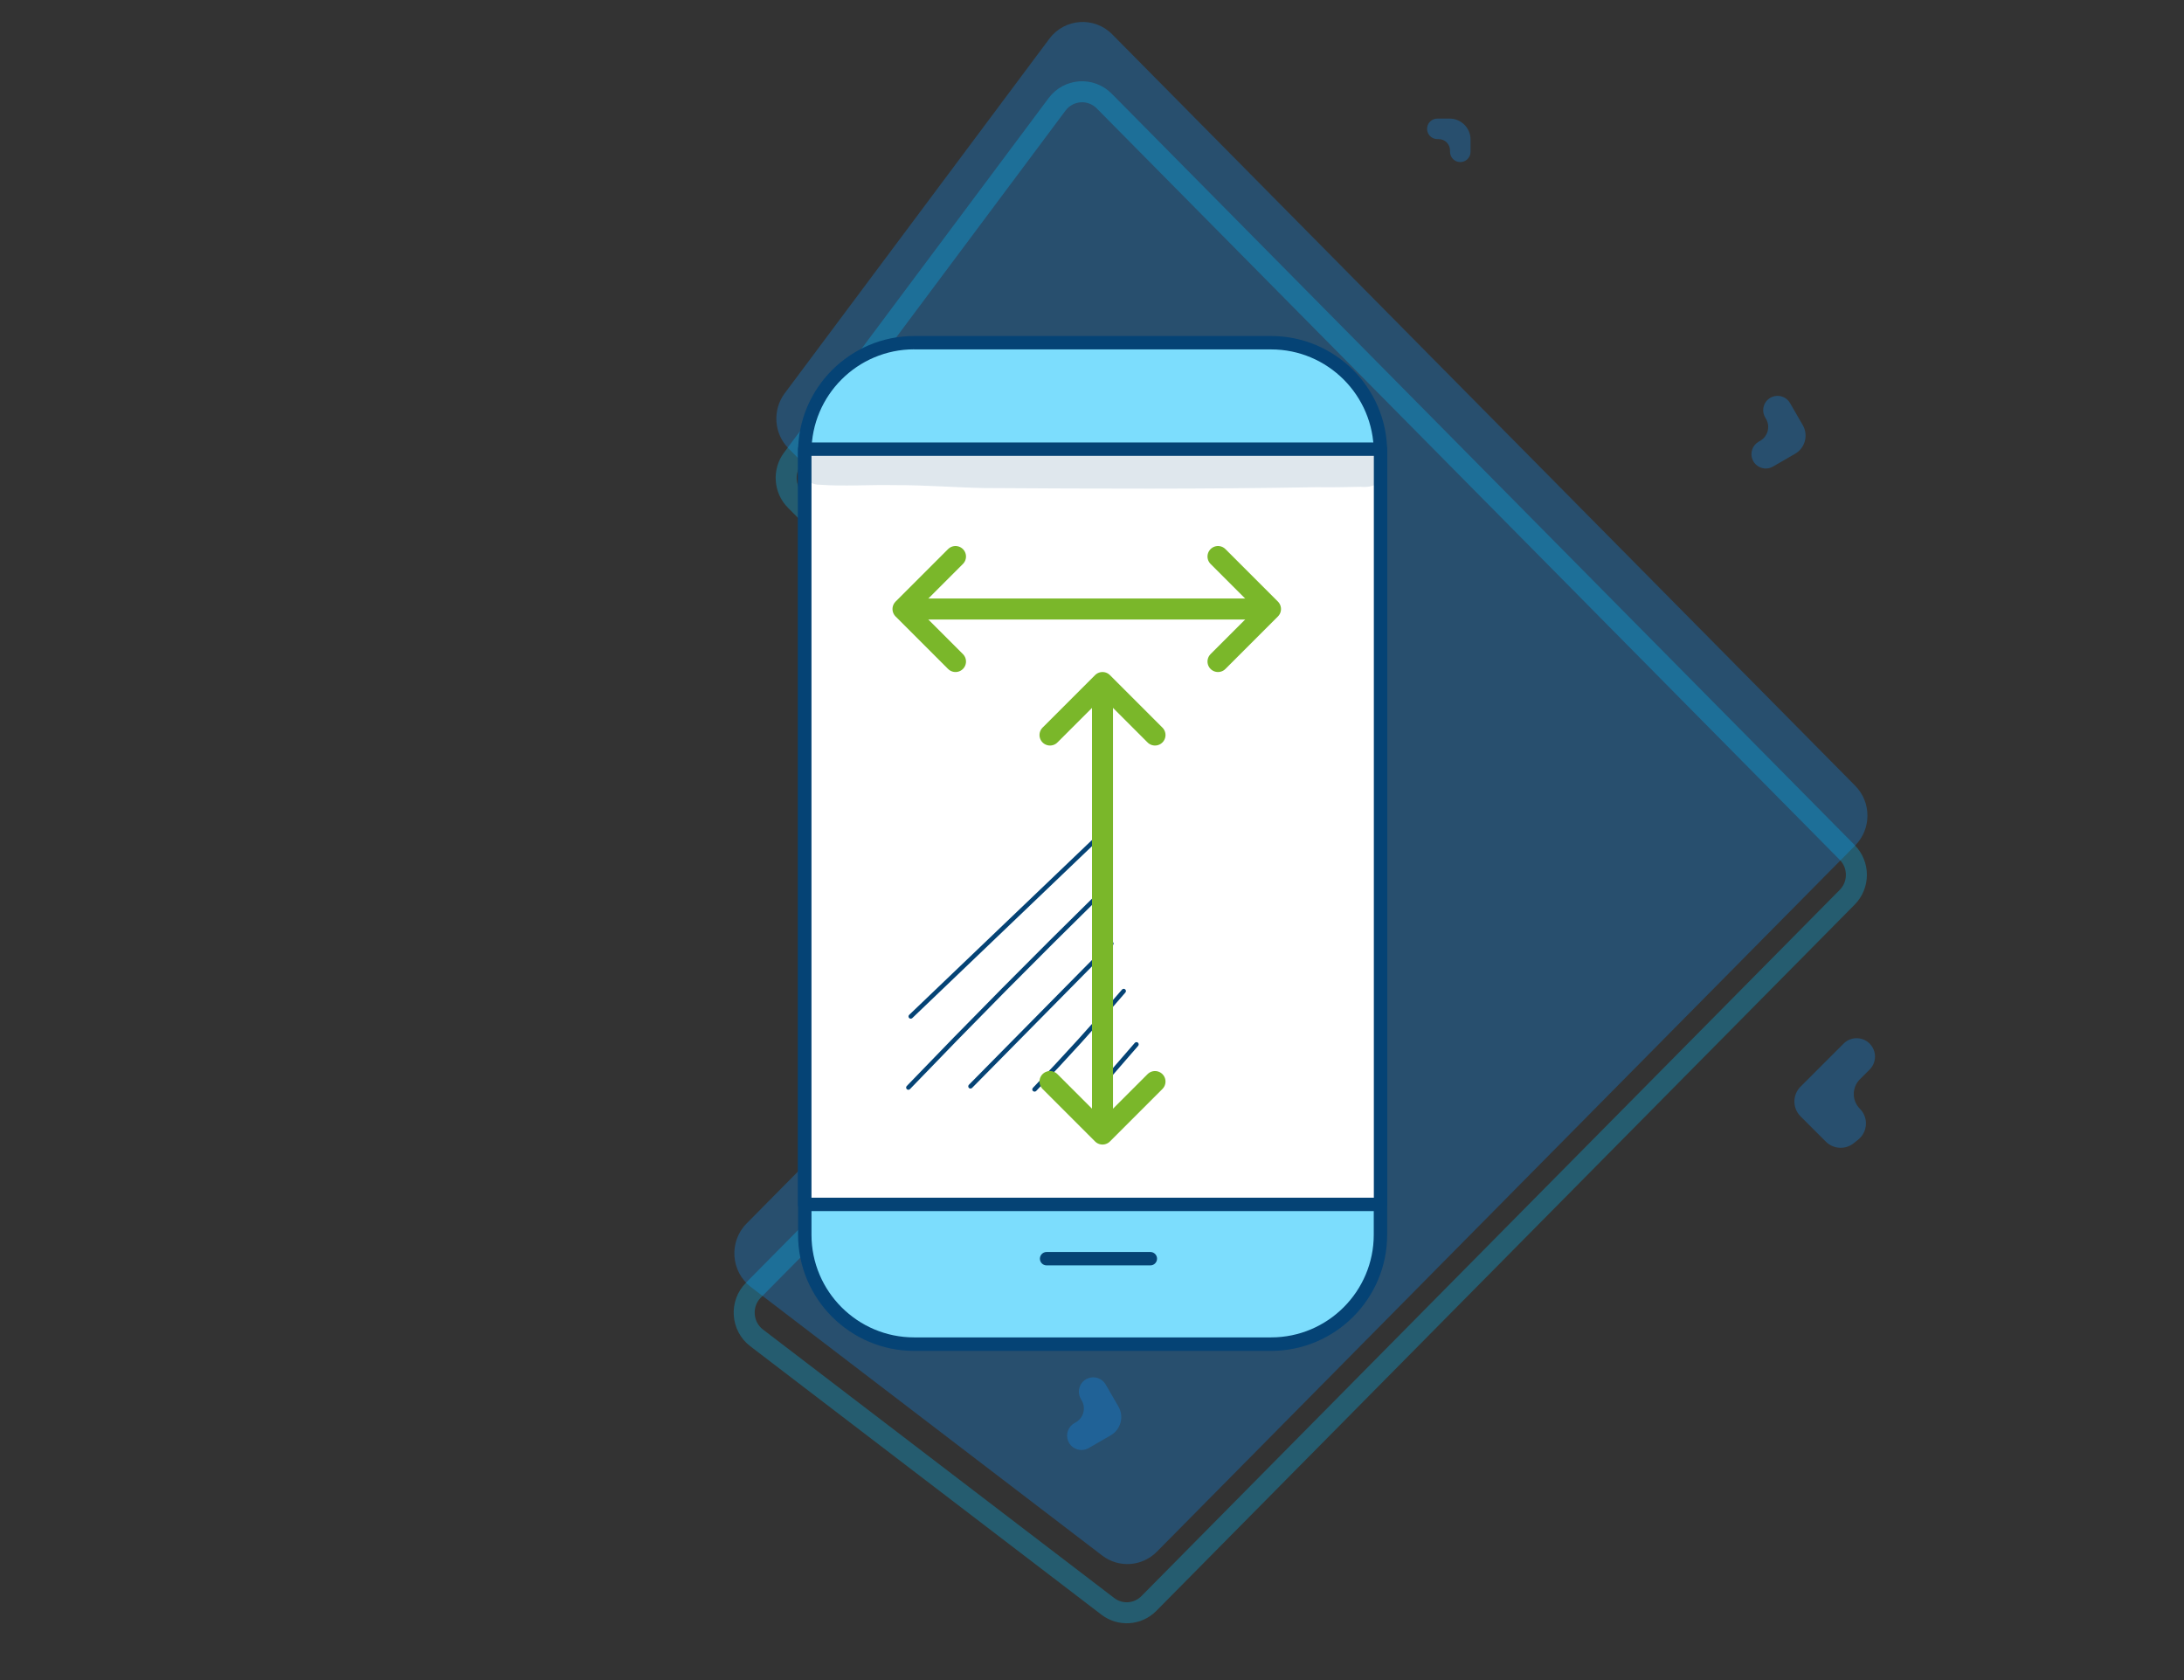 <svg width="208" height="160" viewBox="0 0 208 160" fill="none" xmlns="http://www.w3.org/2000/svg">
<rect x="0" y="0" width="208" height="160" fill="#333333" stroke="none"/>
<path opacity="0.3" d="M176.686 80.517C178.24 78.947 178.24 76.4 176.686 74.829L105.925 3.269C104.217 1.542 101.393 1.74 99.938 3.69L74.74 37.446C73.545 39.047 73.699 41.295 75.102 42.713L106.781 74.749C108.334 76.32 108.334 78.867 106.781 80.438L71.103 116.518C69.396 118.245 69.591 121.099 71.517 122.571L104.968 148.14C106.551 149.351 108.775 149.195 110.179 147.776L176.686 80.517Z" fill="#1090F9"/>
<path opacity="0.3" d="M175.925 81.183C177.09 82.361 177.09 84.271 175.925 85.449L109.417 152.707C108.365 153.772 106.697 153.888 105.509 152.98L72.059 127.411C70.614 126.307 70.468 124.166 71.748 122.872L107.426 86.791C109.367 84.828 109.367 81.644 107.426 79.681L75.747 47.645C74.695 46.581 74.579 44.895 75.475 43.694L100.673 9.938C101.765 8.476 103.883 8.327 105.164 9.623L175.925 81.183Z" stroke="#05BDFB" stroke-width="2"/>
<path opacity="0.3" d="M138.057 11.294C139.159 11.294 140.052 12.187 140.052 13.289L140.052 14.459C140.052 15.052 139.528 15.508 138.941 15.426C138.458 15.359 138.099 14.946 138.099 14.459L138.099 14.333C138.099 13.733 137.613 13.247 137.013 13.247L136.887 13.247C136.294 13.247 135.838 12.723 135.92 12.136C135.987 11.653 136.4 11.294 136.887 11.294L138.057 11.294Z" fill="#1090F9"/>
<path opacity="0.3" d="M171.692 40.486C172.244 41.443 171.916 42.666 170.96 43.218L168.854 44.434C168.135 44.849 167.215 44.533 166.903 43.764C166.647 43.131 166.896 42.407 167.487 42.066L167.639 41.978C168.366 41.558 168.616 40.628 168.196 39.9L168.108 39.748C167.693 39.029 168.009 38.109 168.778 37.797C169.41 37.541 170.135 37.79 170.476 38.38L171.692 40.486Z" fill="#1090F9"/>
<path opacity="0.3" d="M106.519 133.958C107.071 134.914 106.744 136.137 105.787 136.69L103.681 137.905C102.962 138.321 102.042 138.004 101.73 137.235C101.474 136.603 101.723 135.878 102.314 135.537L102.466 135.449C103.194 135.029 103.443 134.099 103.023 133.372L102.935 133.219C102.52 132.5 102.836 131.58 103.605 131.268C104.238 131.012 104.962 131.261 105.303 131.852L106.519 133.958Z" fill="#1090F9"/>
<path opacity="0.3" d="M171.48 106.316C170.699 105.534 170.699 104.268 171.48 103.487L175.583 99.385C176.354 98.614 177.635 98.728 178.258 99.623C178.742 100.319 178.659 101.262 178.059 101.861L177.13 102.79C176.357 103.564 176.357 104.817 177.13 105.59C177.963 106.423 177.889 107.794 176.971 108.532L176.555 108.867C175.76 109.507 174.609 109.445 173.887 108.723L171.48 106.316Z" fill="#1090F9"/>
<path d="M76.645 117.523V43.127C76.645 37.332 81.34 32.638 87.134 32.638H120.984C126.778 32.638 131.473 37.332 131.473 43.127V117.523C131.473 123.318 126.778 128.012 120.984 128.012H87.134C81.34 128.012 76.645 123.318 76.645 117.523Z" fill="#7CDDFD"/>
<path d="M121.057 128.65H87.061C80.966 128.65 76.007 123.692 76.007 117.596V43.053C76.007 36.958 80.966 32 87.061 32H121.057C127.152 32 132.111 36.958 132.111 43.053V117.596C132.111 123.692 127.152 128.65 121.057 128.65ZM87.061 33.269C81.67 33.269 77.284 37.655 77.284 43.046V117.589C77.284 122.98 81.67 127.366 87.061 127.366H121.057C126.448 127.366 130.834 122.98 130.834 117.589V43.053C130.834 37.662 126.448 33.276 121.057 33.276H87.061V33.269Z" fill="#054375"/>
<path d="M131.48 42.775H76.645V114.699H131.48V42.775Z" fill="white"/>
<path d="M131.473 115.337H76.638C76.286 115.337 76 115.051 76 114.699V42.775C76 42.423 76.286 42.137 76.638 42.137H131.473C131.825 42.137 132.111 42.423 132.111 42.775V114.699C132.111 115.051 131.832 115.337 131.473 115.337ZM77.284 114.061H130.842V43.413H77.284V114.061Z" fill="#054375"/>
<path d="M109.557 120.508H99.677C99.325 120.508 99.039 120.222 99.039 119.87C99.039 119.518 99.325 119.232 99.677 119.232H109.557C109.909 119.232 110.195 119.518 110.195 119.87C110.195 120.222 109.909 120.508 109.557 120.508Z" fill="#054375"/>
<g opacity="0.129">
<path d="M127.805 42.907C125.935 42.855 124.065 42.767 122.194 42.789C117.163 42.738 112.124 42.745 107.085 42.811C103.124 42.841 99.163 43.002 95.202 42.738C90.347 42.591 85.491 42.298 80.628 42.496C79.946 42.511 79.264 42.503 78.582 42.474C78.171 42.445 77.731 42.386 77.357 42.599C75.501 43.31 76.081 46.185 78.076 46.163C80.445 46.332 82.829 46.149 85.198 46.2C88.029 46.185 90.853 46.42 93.684 46.479C104.246 46.545 114.815 46.589 125.378 46.398C126.778 46.42 128.187 46.391 129.588 46.361C130.747 46.493 131.927 45.943 131.942 44.638C131.795 42.386 129.375 42.987 127.805 42.907Z" fill="#054375"/>
</g>
<path d="M86.738 97.015C86.679 97.015 86.628 96.993 86.584 96.949C86.503 96.861 86.503 96.729 86.591 96.648L104.363 79.646C104.451 79.566 104.583 79.566 104.664 79.654C104.745 79.742 104.745 79.874 104.657 79.954L86.885 96.956C86.841 96.993 86.789 97.015 86.738 97.015Z" fill="#054375"/>
<path d="M86.51 103.785C86.459 103.785 86.4 103.763 86.364 103.726C86.276 103.646 86.276 103.514 86.356 103.426C92.32 97.221 98.466 91.015 104.62 84.972C104.708 84.891 104.84 84.891 104.921 84.972C105.001 85.052 105.001 85.192 104.921 85.272C98.774 91.309 92.628 97.514 86.665 103.719C86.628 103.763 86.569 103.785 86.51 103.785Z" fill="#054375"/>
<path d="M92.422 103.668C92.371 103.668 92.312 103.646 92.276 103.609C92.195 103.528 92.195 103.389 92.276 103.308L105.691 89.71C105.772 89.629 105.911 89.622 105.992 89.71C106.072 89.79 106.08 89.93 105.992 90.01L92.576 103.609C92.532 103.646 92.474 103.668 92.422 103.668Z" fill="#054375"/>
<path d="M98.525 103.961C98.474 103.961 98.422 103.939 98.378 103.903C98.29 103.822 98.29 103.69 98.371 103.602C101.275 100.58 104.136 97.433 106.857 94.243C106.931 94.155 107.07 94.14 107.158 94.221C107.246 94.294 107.261 94.433 107.18 94.521C104.451 97.719 101.591 100.873 98.679 103.903C98.642 103.939 98.584 103.961 98.525 103.961Z" fill="#054375"/>
<path d="M104.686 103.763C104.635 103.763 104.583 103.748 104.547 103.712C104.459 103.631 104.451 103.499 104.525 103.411L108.075 99.318C108.155 99.23 108.287 99.223 108.375 99.296C108.463 99.377 108.471 99.509 108.397 99.597L104.847 103.69C104.803 103.741 104.745 103.763 104.686 103.763Z" fill="#054375"/>
<path d="M105 66C105 82.011 105 90.989 105 107" stroke="#7AB72A" stroke-width="2"/>
<path d="M110 70L105 65L100 70" stroke="#7AB72A" stroke-width="2" stroke-linecap="round" stroke-linejoin="round"/>
<path d="M100 103L105 108L110 103" stroke="#7AB72A" stroke-width="2" stroke-linecap="round" stroke-linejoin="round"/>
<path d="M120 58C107.113 58 99.887 58 87 58" stroke="#7AB72A" stroke-width="2"/>
<path d="M116 63L121 58L116 53" stroke="#7AB72A" stroke-width="2" stroke-linecap="round" stroke-linejoin="round"/>
<path d="M91 53L86 58L91 63" stroke="#7AB72A" stroke-width="2" stroke-linecap="round" stroke-linejoin="round"/>
</svg>

